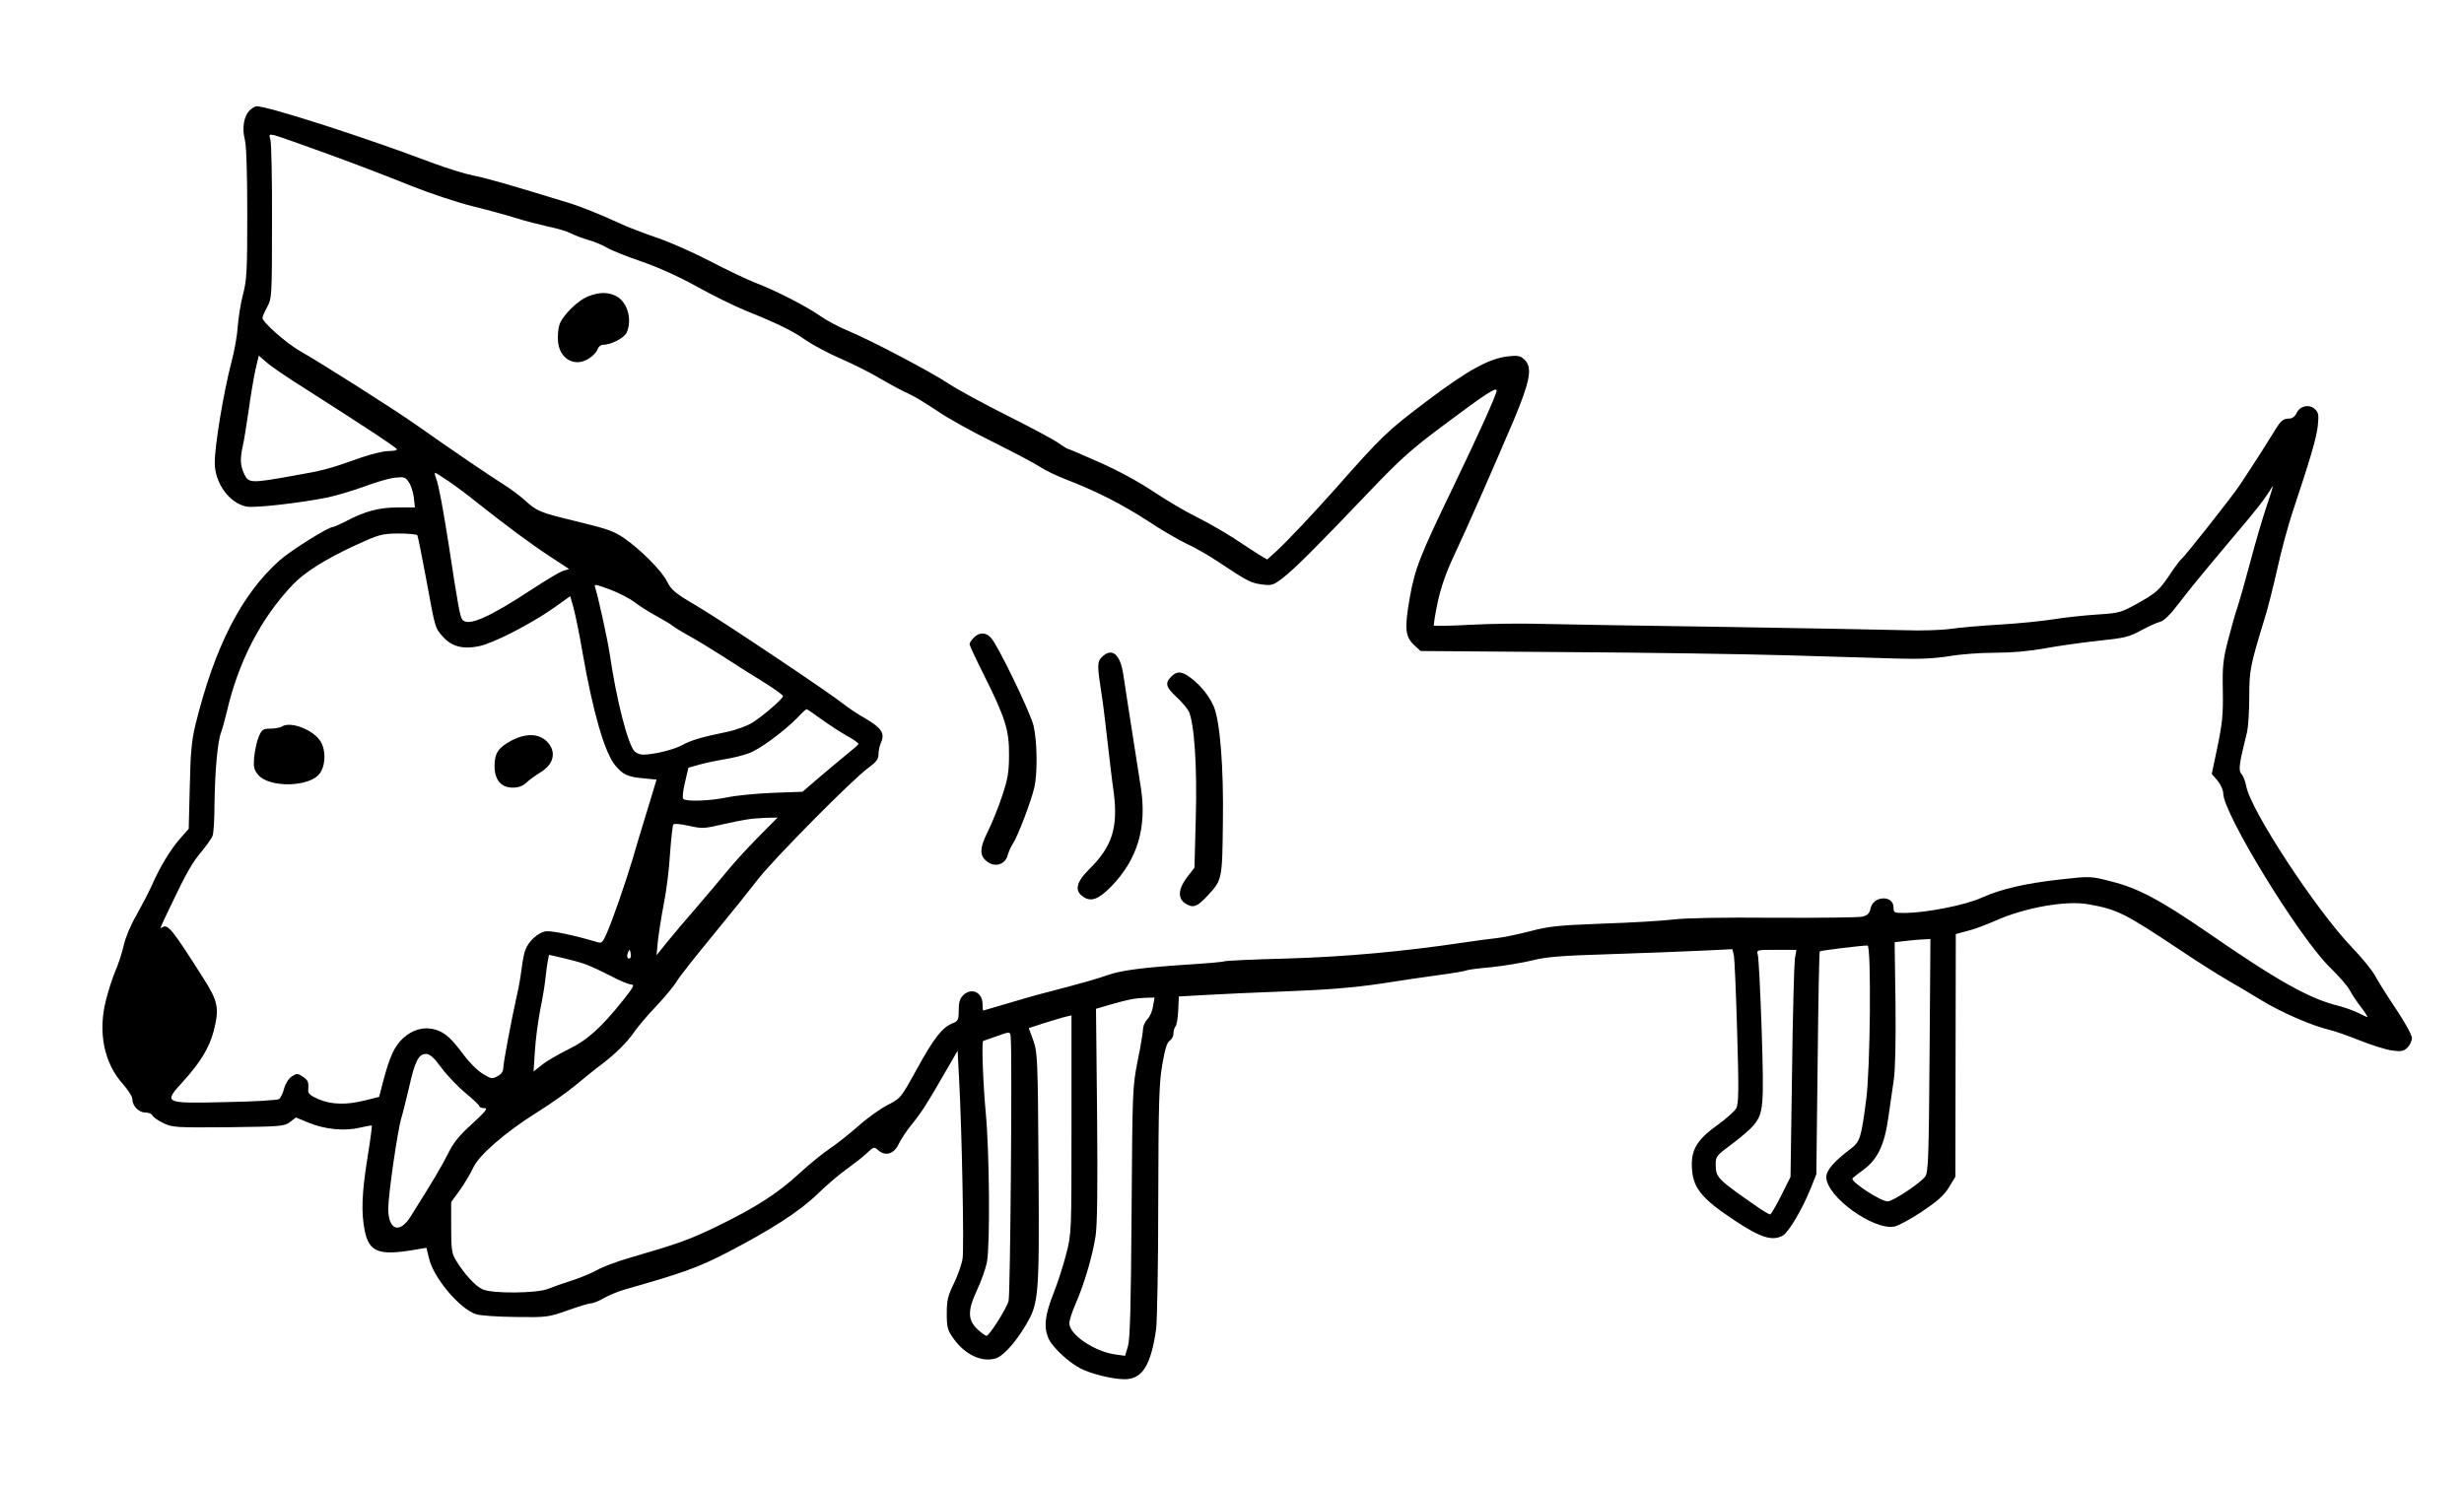 <?xml version="1.0" standalone="no"?>
<!DOCTYPE svg PUBLIC "-//W3C//DTD SVG 20010904//EN"
 "http://www.w3.org/TR/2001/REC-SVG-20010904/DTD/svg10.dtd">
<svg version="1.0" xmlns="http://www.w3.org/2000/svg"
 width="1136pt" height="685pt" viewBox="0 0 1136 685"
 preserveAspectRatio="xMidYMid meet">

<g transform="translate(0,685) scale(0.1,-0.1)"
fill="#000000" stroke="none">
<path d="M1151 6341 c-27 -27 -36 -82 -22 -136 7 -27 11 -156 11 -340 0 -262
-2 -306 -20 -374 -11 -42 -21 -108 -24 -147 -2 -38 -15 -112 -29 -164 -37
-142 -77 -385 -77 -466 1 -93 68 -185 147 -200 39 -7 243 16 373 42 41 9 117
31 168 50 51 19 114 38 141 41 45 5 50 3 66 -21 10 -14 20 -46 23 -71 l5 -45
-80 0 c-86 0 -152 -18 -239 -64 -27 -14 -54 -26 -59 -26 -22 0 -198 -111 -247
-155 -176 -158 -298 -397 -387 -757 -17 -69 -23 -129 -26 -284 l-5 -196 -40
-45 c-44 -51 -92 -129 -131 -218 -15 -33 -47 -94 -71 -137 -25 -42 -50 -103
-57 -135 -7 -32 -24 -85 -38 -118 -14 -32 -34 -95 -45 -139 -37 -146 -8 -289
78 -384 24 -28 44 -58 44 -69 0 -32 29 -63 59 -63 16 0 31 -6 34 -14 3 -7 25
-23 50 -35 42 -20 56 -21 300 -19 241 3 257 4 284 24 l27 21 61 -25 c73 -30
165 -39 234 -22 29 7 53 11 55 9 2 -2 -7 -69 -20 -149 -26 -163 -29 -250 -13
-333 20 -100 64 -118 225 -91 l60 10 12 -49 c21 -90 141 -232 216 -257 21 -7
100 -12 184 -13 142 -2 150 -1 238 30 50 18 99 33 109 33 10 0 37 11 59 24 23
13 68 32 101 41 261 74 338 102 465 168 205 106 337 191 420 272 41 40 102 92
135 115 33 24 75 56 92 73 31 29 33 30 52 13 33 -30 73 -17 94 28 11 22 38 64
62 93 43 53 65 86 161 253 l49 85 7 -135 c13 -239 23 -773 16 -823 -4 -27 -22
-78 -40 -115 -28 -57 -33 -78 -33 -139 0 -63 3 -76 30 -114 52 -74 127 -111
192 -94 35 8 92 70 142 154 61 103 63 131 59 731 -3 499 -5 528 -24 582 l-21
57 61 20 c34 11 78 24 99 30 l37 9 0 -503 c0 -497 0 -504 -24 -596 -13 -52
-40 -136 -60 -186 -40 -102 -45 -156 -20 -209 19 -39 92 -107 145 -134 50 -26
149 -50 204 -50 81 0 121 63 145 230 5 36 10 304 10 595 1 455 4 544 19 628
12 70 22 102 34 108 9 6 17 20 17 32 0 13 4 27 9 33 6 5 11 38 13 74 l3 65
125 7 c69 4 240 12 380 17 182 7 303 17 425 35 94 15 219 33 278 41 60 8 112
17 117 20 5 3 56 10 115 15 58 6 143 20 188 31 67 17 132 22 357 29 151 5 341
12 421 16 l146 7 7 -29 c3 -16 10 -175 15 -354 8 -263 7 -329 -4 -350 -7 -14
-45 -47 -83 -75 -91 -64 -122 -111 -122 -182 0 -107 37 -155 202 -264 115 -76
169 -93 217 -67 27 15 91 123 129 218 l26 65 6 512 c3 281 7 513 10 516 4 4
192 27 220 27 18 0 13 -568 -6 -710 -23 -178 -29 -195 -71 -227 -78 -59 -113
-99 -113 -131 0 -89 216 -246 314 -228 19 4 76 35 127 69 70 47 101 74 124
111 l30 50 1 559 1 560 53 14 c30 7 88 29 129 47 136 61 328 95 430 76 134
-24 165 -40 421 -210 80 -54 177 -115 215 -137 39 -22 111 -65 160 -95 93 -57
237 -119 315 -137 25 -6 88 -28 140 -49 53 -21 119 -42 147 -46 45 -6 55 -4
73 14 11 11 20 31 20 44 0 13 -34 75 -76 137 -42 63 -85 132 -96 153 -11 21
-59 80 -107 130 -165 173 -465 630 -485 741 -4 22 -14 47 -22 56 -15 16 -11
46 26 194 5 22 10 94 10 160 0 125 4 144 70 360 16 50 42 155 60 235 17 79 49
196 70 260 83 248 110 342 116 397 5 50 4 60 -14 77 -27 24 -69 14 -84 -19 -7
-15 -20 -25 -32 -25 -30 0 -41 -10 -68 -55 -21 -35 -100 -159 -162 -252 -31
-48 -255 -331 -266 -338 -6 -4 -33 -39 -60 -80 -45 -66 -58 -78 -137 -123 -86
-48 -90 -49 -198 -56 -60 -4 -150 -14 -200 -22 -49 -8 -159 -19 -243 -24 -85
-5 -188 -14 -230 -20 -43 -6 -136 -9 -212 -6 -74 2 -443 9 -820 15 -377 5
-759 12 -850 14 -91 3 -239 1 -329 -4 -91 -5 -167 -6 -170 -4 -2 3 5 50 17
106 15 70 38 137 77 220 61 130 170 378 273 619 76 181 88 244 52 280 -19 19
-30 22 -75 17 -88 -9 -187 -63 -380 -209 -179 -135 -204 -159 -415 -398 -103
-116 -231 -252 -281 -297 l-37 -33 -37 22 c-20 13 -73 47 -118 77 -45 29 -122
73 -172 98 -49 24 -139 77 -200 118 -66 44 -166 98 -248 134 -76 34 -140 61
-143 61 -3 0 -25 13 -48 30 -24 16 -131 73 -237 126 -107 54 -225 118 -264
144 -83 55 -354 198 -466 245 -44 18 -101 49 -129 69 -59 42 -209 119 -300
153 -36 14 -128 58 -205 98 -77 40 -189 90 -250 110 -60 21 -137 50 -170 66
-77 36 -178 77 -235 94 -266 82 -385 116 -440 126 -36 7 -123 34 -195 61 -295
112 -748 258 -802 258 -7 0 -22 -9 -32 -19z m363 -202 c121 -44 291 -109 379
-145 88 -35 216 -78 286 -95 69 -17 160 -42 201 -55 41 -13 108 -30 148 -39
40 -8 87 -22 104 -31 17 -9 54 -23 82 -31 28 -8 66 -24 84 -35 18 -11 89 -40
157 -63 76 -26 174 -70 255 -115 73 -41 174 -90 224 -111 152 -61 223 -96 283
-139 32 -22 104 -60 159 -84 56 -24 140 -66 186 -94 46 -27 105 -58 130 -69
25 -11 83 -47 129 -78 46 -32 163 -97 259 -144 96 -48 193 -99 215 -114 22
-15 76 -41 120 -58 140 -54 257 -114 375 -190 63 -42 144 -89 180 -106 36 -16
102 -54 147 -84 134 -89 149 -97 200 -104 46 -6 53 -4 96 29 52 39 155 142
401 400 142 149 196 197 340 304 196 147 246 179 246 161 0 -18 -83 -201 -200
-444 -154 -319 -177 -377 -201 -514 -24 -138 -21 -176 20 -215 l30 -28 663 -5
c365 -2 830 -9 1033 -15 204 -6 433 -13 510 -15 98 -3 167 1 231 11 50 9 145
16 211 16 78 0 158 7 229 20 60 11 171 27 247 35 124 13 144 18 200 49 34 18
73 36 87 39 16 4 46 33 80 78 64 83 92 117 258 315 112 132 142 170 178 230 7
11 -4 -26 -23 -81 -19 -55 -54 -174 -78 -265 -24 -91 -51 -185 -59 -209 -9
-24 -28 -92 -43 -150 -24 -93 -27 -122 -25 -235 2 -108 -2 -150 -24 -257 l-27
-128 27 -31 c14 -17 26 -44 26 -59 0 -92 349 -662 491 -801 42 -41 84 -89 92
-106 9 -17 32 -52 52 -78 19 -25 32 -46 30 -46 -3 0 -23 9 -44 20 -21 10 -60
24 -87 31 -136 33 -281 114 -615 345 -210 144 -313 199 -434 229 -96 25 -97
25 -233 10 -168 -19 -275 -44 -367 -85 -74 -34 -254 -69 -352 -70 -50 0 -53 1
-53 25 0 59 -94 55 -106 -4 -5 -23 -14 -32 -38 -38 -17 -4 -200 -6 -406 -5
-234 2 -409 -1 -465 -8 -49 -6 -196 -15 -325 -19 -205 -8 -248 -12 -335 -35
-55 -14 -125 -29 -155 -32 -30 -3 -98 -12 -150 -20 -282 -42 -546 -66 -816
-74 -155 -4 -285 -10 -290 -13 -5 -3 -88 -10 -184 -16 -193 -13 -294 -26 -355
-48 -46 -16 -103 -33 -260 -74 -60 -15 -155 -42 -210 -59 -55 -16 -101 -30
-102 -30 -2 0 -3 13 -3 29 0 56 -52 79 -90 41 -15 -15 -20 -33 -20 -69 0 -44
-3 -50 -29 -60 -48 -20 -87 -70 -164 -211 -74 -134 -75 -135 -134 -165 -33
-17 -94 -60 -134 -96 -41 -36 -101 -84 -134 -106 -33 -22 -96 -74 -140 -114
-99 -92 -201 -157 -377 -243 -131 -63 -174 -79 -408 -147 -58 -17 -124 -42
-146 -55 -23 -13 -75 -35 -115 -48 -41 -13 -92 -31 -114 -40 -53 -20 -252 -22
-299 -2 -33 14 -86 71 -125 136 -18 30 -21 51 -21 151 l0 116 41 56 c22 32 49
77 60 101 25 58 150 166 294 256 61 38 142 95 180 127 39 32 90 74 115 92 69
53 119 102 153 151 17 25 63 79 102 120 39 41 82 93 95 115 13 22 90 119 170
216 80 97 172 212 205 255 70 91 439 464 508 513 37 27 47 40 47 62 0 16 5 39
11 53 20 43 4 68 -68 111 -38 21 -85 53 -106 70 -73 57 -562 385 -675 451
-100 59 -116 72 -137 113 -24 49 -123 148 -197 199 -50 34 -73 42 -233 81
-156 38 -171 44 -225 94 -26 23 -73 58 -106 78 -60 38 -224 149 -394 269 -105
74 -441 287 -535 340 -62 35 -175 134 -175 154 0 6 10 29 22 51 21 39 22 49
22 390 1 193 -3 363 -7 379 -8 27 -7 28 20 22 15 -4 127 -43 247 -87z m-109
-1080 c273 -174 425 -274 425 -281 0 -5 -18 -8 -40 -8 -22 0 -79 -14 -128 -31
-146 -52 -172 -59 -317 -84 -189 -34 -199 -33 -219 9 -18 39 -20 68 -7 128 6
24 17 97 27 163 9 66 23 150 31 187 l16 68 36 -31 c20 -18 99 -72 176 -120z
m663 -428 c31 -21 89 -64 127 -95 139 -110 252 -194 339 -251 l90 -59 -30 -9
c-16 -6 -78 -43 -139 -83 -199 -131 -296 -174 -323 -142 -11 13 -20 62 -62
338 -28 179 -47 281 -59 313 -6 15 -8 27 -5 27 3 0 31 -18 62 -39z m-144 -249
c3 -5 21 -96 41 -203 43 -234 40 -222 77 -265 40 -45 91 -59 166 -44 67 14
235 100 344 176 l77 55 15 -53 c8 -29 27 -120 41 -203 49 -281 103 -467 152
-525 35 -42 58 -53 129 -59 l61 -6 -44 -145 c-24 -80 -56 -183 -69 -230 -33
-108 -88 -268 -116 -332 -18 -42 -24 -49 -42 -43 -115 34 -216 55 -242 50 -34
-6 -78 -46 -92 -86 -6 -14 -13 -52 -17 -85 -4 -32 -13 -88 -22 -124 -25 -111
-63 -314 -63 -337 0 -14 -10 -28 -27 -36 -24 -13 -30 -12 -68 12 -24 14 -62
53 -86 85 -58 78 -86 104 -131 118 -52 15 -103 2 -148 -38 -41 -37 -63 -84
-95 -206 l-17 -66 -64 -16 c-87 -22 -155 -20 -215 5 -39 17 -50 27 -48 43 3
38 -1 45 -26 62 -23 15 -27 15 -50 0 -14 -9 -29 -33 -35 -55 -5 -21 -16 -43
-23 -49 -7 -5 -114 -12 -244 -14 -291 -7 -291 -6 -198 96 79 87 120 155 140
231 27 106 21 137 -48 245 -144 227 -163 250 -189 234 -12 -8 -14 -12 35 91
77 162 103 207 146 258 23 28 47 61 51 73 5 11 9 79 9 150 2 148 14 286 31
329 6 16 17 57 25 90 54 233 156 432 304 588 53 57 151 118 286 181 114 52
124 55 202 56 45 0 84 -4 87 -8z m1003 -310 c21 -16 65 -44 98 -62 33 -18 67
-38 75 -45 8 -7 42 -28 75 -46 33 -18 105 -62 160 -97 55 -36 139 -89 188
-119 48 -30 87 -58 87 -63 0 -12 -87 -87 -139 -121 -25 -16 -76 -35 -120 -44
-124 -26 -163 -38 -206 -61 -38 -21 -132 -44 -181 -44 -12 0 -30 7 -38 15 -31
32 -83 232 -115 450 -10 66 -51 254 -66 302 -7 22 -6 21 69 -6 41 -16 92 -42
113 -59z m862 -540 c36 -26 90 -61 119 -77 29 -16 51 -32 50 -36 -2 -4 -22
-22 -45 -40 -23 -19 -81 -67 -128 -107 l-85 -73 -136 -5 c-75 -3 -170 -12
-212 -21 -83 -17 -189 -20 -202 -7 -5 5 -1 39 8 76 l16 68 50 14 c28 8 81 19
118 25 36 6 86 18 109 27 48 16 162 100 224 163 21 23 41 41 44 41 2 0 34 -22
70 -48z m-300 -549 c-53 -54 -115 -123 -139 -153 -25 -30 -85 -102 -135 -160
-51 -58 -113 -132 -140 -165 l-48 -60 6 65 c4 36 16 113 27 170 12 58 25 162
29 232 5 70 12 131 15 136 3 5 33 3 72 -6 62 -14 71 -13 157 7 103 23 130 27
202 30 l50 1 -96 -97z m5407 -998 c-3 -462 -6 -538 -19 -559 -19 -29 -150
-116 -174 -116 -31 0 -163 85 -163 105 0 2 22 20 50 40 66 48 98 114 116 242
8 54 19 132 25 173 7 46 10 182 8 355 l-4 280 50 6 c28 3 65 7 83 7 l32 2 -4
-535z m-5990 448 c-11 -11 -19 6 -11 24 8 17 8 17 12 0 3 -10 2 -21 -1 -24z
m5369 -5 c-3 -24 -10 -259 -13 -524 l-7 -481 -43 -86 c-24 -48 -47 -87 -51
-87 -5 0 -23 11 -42 23 -206 143 -208 145 -209 209 0 35 5 41 73 91 40 30 85
68 100 86 48 57 50 86 39 441 -6 179 -14 335 -18 348 -6 22 -5 22 86 22 l92 0
-7 -42z m-5580 -23 c22 -7 75 -32 118 -54 43 -23 87 -41 98 -41 16 0 9 -13
-38 -72 -104 -130 -166 -185 -255 -228 -46 -23 -100 -54 -120 -71 l-38 -30 6
93 c3 51 14 136 24 188 11 52 22 120 25 150 3 30 8 67 11 81 l5 26 62 -14 c34
-8 80 -20 102 -28z m2621 -195 c-3 -22 -15 -49 -26 -60 -11 -11 -20 -31 -20
-44 0 -13 -11 -80 -25 -148 -24 -122 -24 -136 -28 -699 -3 -441 -7 -584 -17
-618 l-13 -43 -44 6 c-97 13 -213 92 -213 144 0 13 13 54 29 90 40 91 78 221
92 312 8 52 10 225 7 561 l-5 487 71 21 c82 23 106 28 160 30 l39 1 -7 -40z
m-656 -147 c7 -84 -2 -1182 -10 -1212 -10 -36 -89 -161 -102 -161 -4 0 -21 12
-38 27 -49 44 -50 88 -7 181 20 42 41 101 47 131 15 80 12 503 -5 686 -13 141
-20 335 -12 335 1 0 27 9 57 20 70 25 67 25 70 -7z m-2624 -138 c26 -35 76
-87 111 -116 34 -28 63 -55 63 -60 0 -5 10 -9 23 -9 18 0 7 -14 -56 -72 -60
-54 -87 -88 -111 -137 -29 -58 -71 -129 -173 -291 -51 -81 -103 -63 -103 37 0
64 44 367 61 420 6 18 21 81 35 139 27 121 44 154 78 154 18 0 36 -16 72 -65z"/>
<path d="M2716 5485 c-49 -17 -122 -88 -137 -133 -6 -19 -9 -55 -6 -80 9 -82
83 -118 147 -72 16 11 32 29 35 40 4 11 15 20 25 20 37 0 97 31 109 56 27 60
4 142 -49 169 -36 18 -73 19 -124 0z"/>
<path d="M4490 3910 c-11 -11 -20 -25 -20 -30 0 -6 29 -68 64 -138 101 -202
119 -259 118 -373 0 -80 -6 -113 -32 -190 -17 -52 -47 -126 -67 -166 -40 -80
-38 -116 9 -143 35 -19 75 -1 84 37 4 15 15 39 24 53 21 30 85 197 99 260 15
66 13 213 -4 284 -16 64 -165 372 -197 406 -24 25 -53 25 -78 0z"/>
<path d="M5080 3820 c-22 -22 -22 -38 0 -180 5 -30 16 -120 25 -200 9 -80 22
-191 30 -246 20 -160 -7 -247 -112 -351 -62 -61 -71 -101 -28 -129 36 -24 70
-11 129 49 120 124 164 270 136 454 -59 377 -73 467 -81 522 -14 95 -53 127
-99 81z"/>
<path d="M5400 3730 c-30 -30 -25 -48 24 -94 24 -22 49 -52 56 -65 26 -51 40
-257 33 -494 l-6 -228 -34 -44 c-40 -52 -44 -96 -11 -119 35 -25 56 -19 99 27
74 79 74 75 77 343 4 254 -13 467 -42 536 -20 46 -56 93 -101 128 -44 35 -67
38 -95 10z"/>
<path d="M1300 3500 c-8 -5 -32 -10 -53 -10 -34 0 -40 -4 -54 -37 -9 -21 -18
-63 -21 -94 -4 -48 -1 -59 19 -83 53 -60 236 -56 283 7 29 39 29 115 0 154
-38 52 -137 87 -174 63z"/>
<path d="M2358 3435 c-60 -32 -78 -58 -78 -117 0 -64 30 -100 84 -100 26 0 46
7 64 24 15 14 43 34 63 46 64 38 76 97 30 143 -38 37 -95 39 -163 4z"/>
</g>
</svg>
